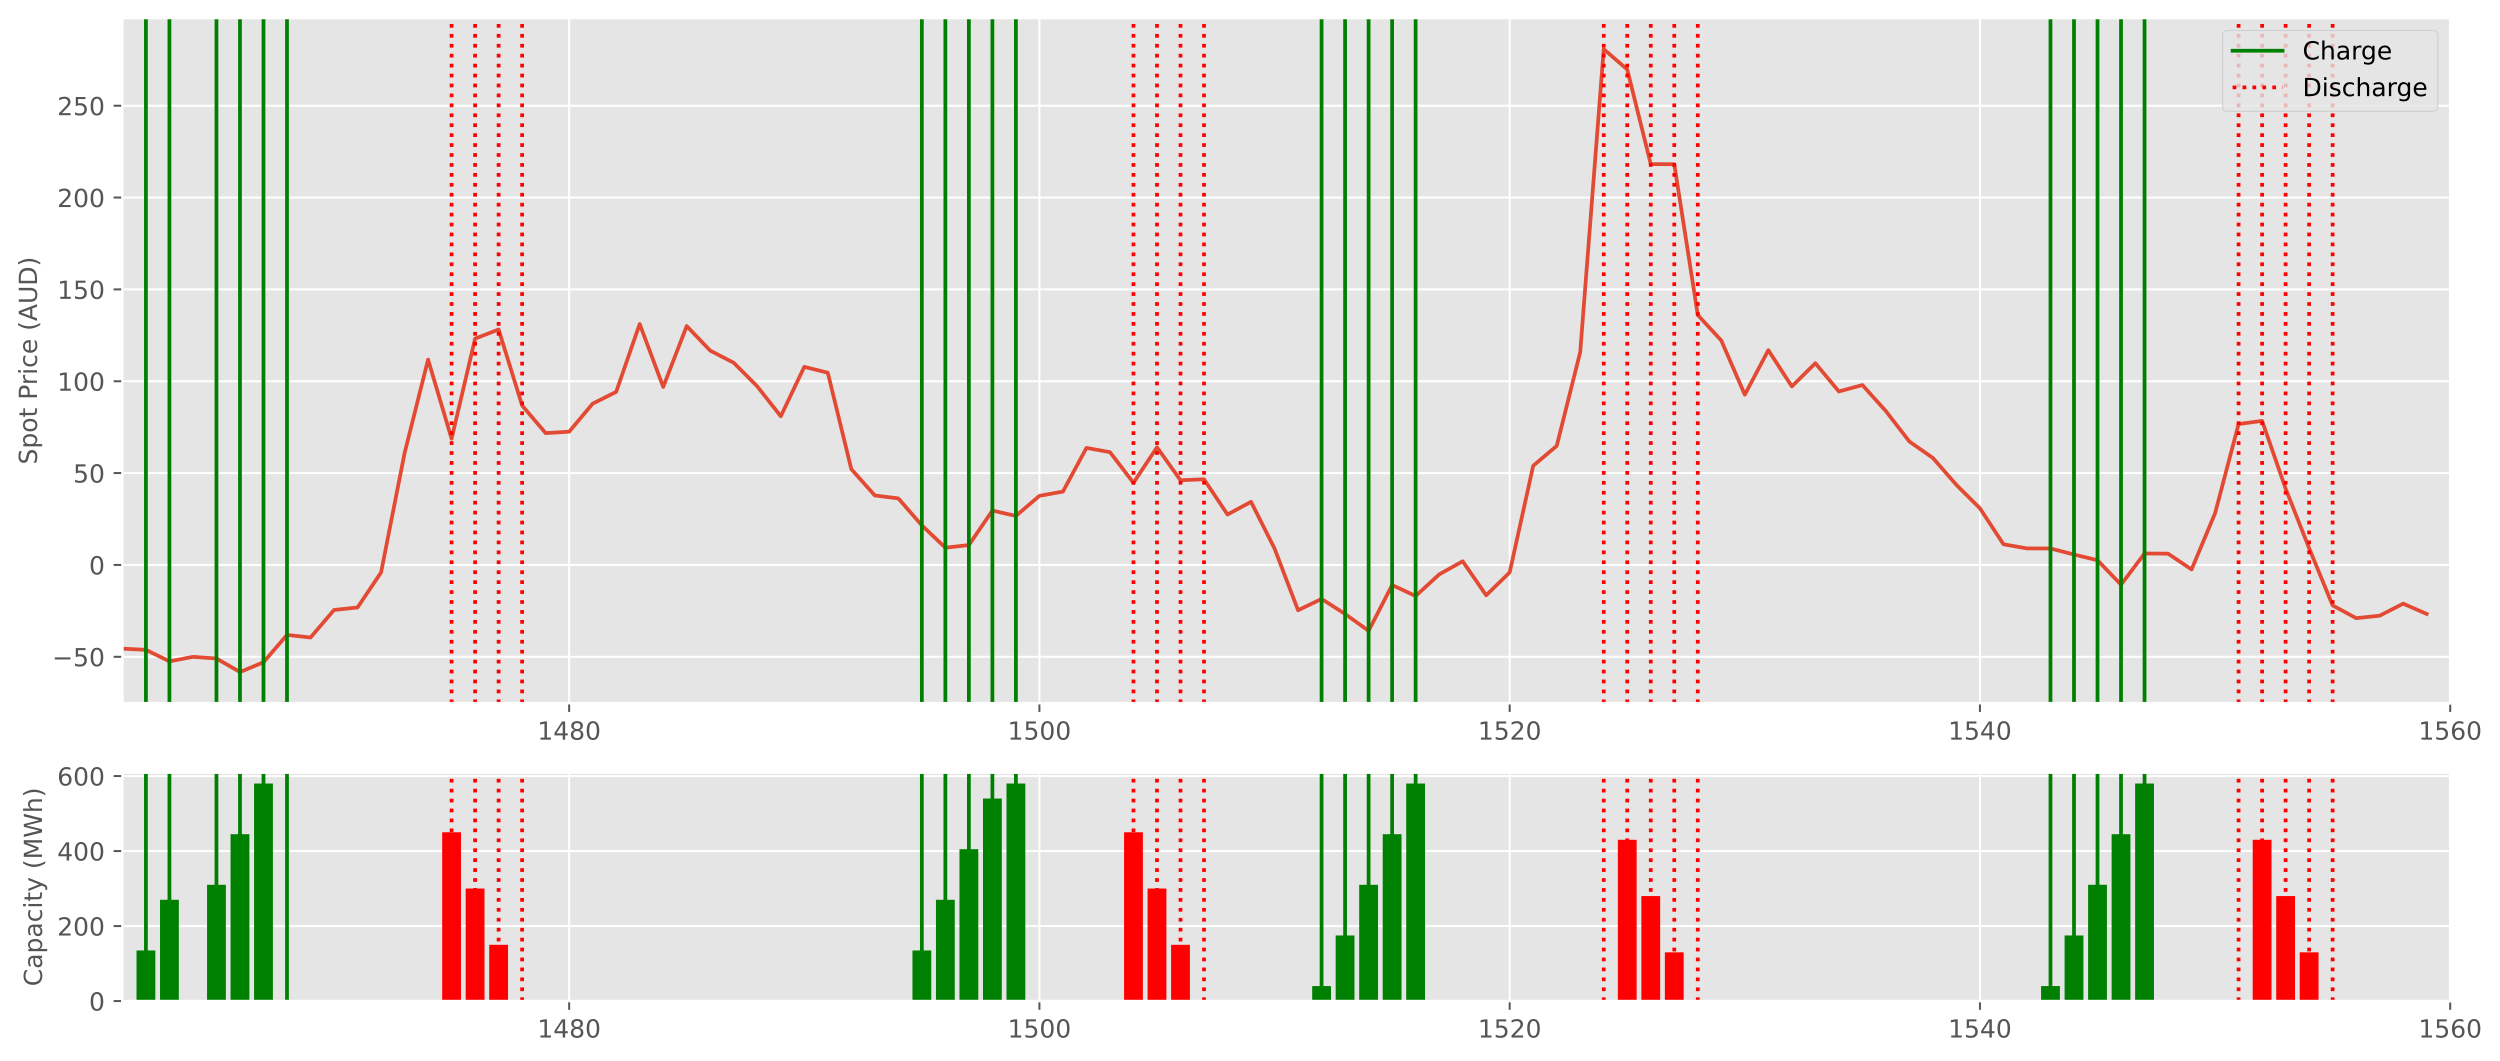 <?xml version="1.0" encoding="utf-8" standalone="no"?>
<!DOCTYPE svg PUBLIC "-//W3C//DTD SVG 1.1//EN"
  "http://www.w3.org/Graphics/SVG/1.1/DTD/svg11.dtd">
<!-- Created with matplotlib (https://matplotlib.org/) -->
<svg height="424.478pt" version="1.1" viewBox="0 0 1000.433 424.478" width="1000.433pt" xmlns="http://www.w3.org/2000/svg" xmlns:xlink="http://www.w3.org/1999/xlink">
 <defs>
  <style type="text/css">*{stroke-linecap:butt;stroke-linejoin:round;}</style>
 </defs>
 <g id="figure_1">
  <g id="patch_1">
   <path d="M -0 424.478 
L 1000.433 424.478 
L 1000.433 0 
L -0 0 
z
" style="fill:#ffffff;"/>
  </g>
  <g id="axes_1">
   <g id="patch_2">
    <path d="M 48.983 281.4 
L 980.508 281.4 
L 980.508 7.2 
L 48.983 7.2 
z
" style="fill:#e5e5e5;"/>
   </g>
   <g id="matplotlib.axis_1">
    <g id="xtick_1">
     <g id="line2d_1">
      <path clip-path="url(#p5138d73188)" d="M 227.76 281.4 
L 227.76 7.2 
" style="fill:none;stroke:#ffffff;stroke-linecap:square;stroke-width:0.8;"/>
     </g>
     <g id="line2d_2">
      <defs>
       <path d="M 0 0 
L 0 3.5 
" id="m15eb639398" style="stroke:#555555;stroke-width:0.8;"/>
      </defs>
      <g>
       <use style="fill:#555555;stroke:#555555;stroke-width:0.8;" x="227.76" xlink:href="#m15eb639398" y="281.4"/>
      </g>
     </g>
     <g id="text_1">
      <!-- 1480 -->
      <g style="fill:#555555;" transform="translate(215.035 295.998)scale(0.1 -0.1)">
       <defs>
        <path d="M 12.406 8.297 
L 28.516 8.297 
L 28.516 63.922 
L 10.984 60.406 
L 10.984 69.391 
L 28.422 72.906 
L 38.281 72.906 
L 38.281 8.297 
L 54.391 8.297 
L 54.391 0 
L 12.406 0 
z
" id="DejaVuSans-49"/>
        <path d="M 37.797 64.312 
L 12.891 25.391 
L 37.797 25.391 
z
M 35.203 72.906 
L 47.609 72.906 
L 47.609 25.391 
L 58.016 25.391 
L 58.016 17.188 
L 47.609 17.188 
L 47.609 0 
L 37.797 0 
L 37.797 17.188 
L 4.891 17.188 
L 4.891 26.703 
z
" id="DejaVuSans-52"/>
        <path d="M 31.781 34.625 
Q 24.75 34.625 20.719 30.859 
Q 16.703 27.094 16.703 20.516 
Q 16.703 13.922 20.719 10.156 
Q 24.75 6.391 31.781 6.391 
Q 38.812 6.391 42.859 10.172 
Q 46.922 13.969 46.922 20.516 
Q 46.922 27.094 42.891 30.859 
Q 38.875 34.625 31.781 34.625 
z
M 21.922 38.812 
Q 15.578 40.375 12.031 44.719 
Q 8.5 49.078 8.5 55.328 
Q 8.5 64.062 14.719 69.141 
Q 20.953 74.219 31.781 74.219 
Q 42.672 74.219 48.875 69.141 
Q 55.078 64.062 55.078 55.328 
Q 55.078 49.078 51.531 44.719 
Q 48 40.375 41.703 38.812 
Q 48.828 37.156 52.797 32.312 
Q 56.781 27.484 56.781 20.516 
Q 56.781 9.906 50.312 4.234 
Q 43.844 -1.422 31.781 -1.422 
Q 19.734 -1.422 13.25 4.234 
Q 6.781 9.906 6.781 20.516 
Q 6.781 27.484 10.781 32.312 
Q 14.797 37.156 21.922 38.812 
z
M 18.312 54.391 
Q 18.312 48.734 21.844 45.562 
Q 25.391 42.391 31.781 42.391 
Q 38.141 42.391 41.719 45.562 
Q 45.312 48.734 45.312 54.391 
Q 45.312 60.062 41.719 63.234 
Q 38.141 66.406 31.781 66.406 
Q 25.391 66.406 21.844 63.234 
Q 18.312 60.062 18.312 54.391 
z
" id="DejaVuSans-56"/>
        <path d="M 31.781 66.406 
Q 24.172 66.406 20.328 58.906 
Q 16.5 51.422 16.5 36.375 
Q 16.5 21.391 20.328 13.891 
Q 24.172 6.391 31.781 6.391 
Q 39.453 6.391 43.281 13.891 
Q 47.125 21.391 47.125 36.375 
Q 47.125 51.422 43.281 58.906 
Q 39.453 66.406 31.781 66.406 
z
M 31.781 74.219 
Q 44.047 74.219 50.516 64.516 
Q 56.984 54.828 56.984 36.375 
Q 56.984 17.969 50.516 8.266 
Q 44.047 -1.422 31.781 -1.422 
Q 19.531 -1.422 13.062 8.266 
Q 6.594 17.969 6.594 36.375 
Q 6.594 54.828 13.062 64.516 
Q 19.531 74.219 31.781 74.219 
z
" id="DejaVuSans-48"/>
       </defs>
       <use xlink:href="#DejaVuSans-49"/>
       <use x="63.623" xlink:href="#DejaVuSans-52"/>
       <use x="127.246" xlink:href="#DejaVuSans-56"/>
       <use x="190.869" xlink:href="#DejaVuSans-48"/>
      </g>
     </g>
    </g>
    <g id="xtick_2">
     <g id="line2d_3">
      <path clip-path="url(#p5138d73188)" d="M 415.947 281.4 
L 415.947 7.2 
" style="fill:none;stroke:#ffffff;stroke-linecap:square;stroke-width:0.8;"/>
     </g>
     <g id="line2d_4">
      <g>
       <use style="fill:#555555;stroke:#555555;stroke-width:0.8;" x="415.947" xlink:href="#m15eb639398" y="281.4"/>
      </g>
     </g>
     <g id="text_2">
      <!-- 1500 -->
      <g style="fill:#555555;" transform="translate(403.222 295.998)scale(0.1 -0.1)">
       <defs>
        <path d="M 10.797 72.906 
L 49.516 72.906 
L 49.516 64.594 
L 19.828 64.594 
L 19.828 46.734 
Q 21.969 47.469 24.109 47.828 
Q 26.266 48.188 28.422 48.188 
Q 40.625 48.188 47.75 41.5 
Q 54.891 34.812 54.891 23.391 
Q 54.891 11.625 47.562 5.094 
Q 40.234 -1.422 26.906 -1.422 
Q 22.312 -1.422 17.547 -0.641 
Q 12.797 0.141 7.719 1.703 
L 7.719 11.625 
Q 12.109 9.234 16.797 8.062 
Q 21.484 6.891 26.703 6.891 
Q 35.156 6.891 40.078 11.328 
Q 45.016 15.766 45.016 23.391 
Q 45.016 31 40.078 35.438 
Q 35.156 39.891 26.703 39.891 
Q 22.75 39.891 18.812 39.016 
Q 14.891 38.141 10.797 36.281 
z
" id="DejaVuSans-53"/>
       </defs>
       <use xlink:href="#DejaVuSans-49"/>
       <use x="63.623" xlink:href="#DejaVuSans-53"/>
       <use x="127.246" xlink:href="#DejaVuSans-48"/>
       <use x="190.869" xlink:href="#DejaVuSans-48"/>
      </g>
     </g>
    </g>
    <g id="xtick_3">
     <g id="line2d_5">
      <path clip-path="url(#p5138d73188)" d="M 604.134 281.4 
L 604.134 7.2 
" style="fill:none;stroke:#ffffff;stroke-linecap:square;stroke-width:0.8;"/>
     </g>
     <g id="line2d_6">
      <g>
       <use style="fill:#555555;stroke:#555555;stroke-width:0.8;" x="604.134" xlink:href="#m15eb639398" y="281.4"/>
      </g>
     </g>
     <g id="text_3">
      <!-- 1520 -->
      <g style="fill:#555555;" transform="translate(591.409 295.998)scale(0.1 -0.1)">
       <defs>
        <path d="M 19.188 8.297 
L 53.609 8.297 
L 53.609 0 
L 7.328 0 
L 7.328 8.297 
Q 12.938 14.109 22.625 23.891 
Q 32.328 33.688 34.812 36.531 
Q 39.547 41.844 41.422 45.531 
Q 43.312 49.219 43.312 52.781 
Q 43.312 58.594 39.234 62.25 
Q 35.156 65.922 28.609 65.922 
Q 23.969 65.922 18.812 64.312 
Q 13.672 62.703 7.812 59.422 
L 7.812 69.391 
Q 13.766 71.781 18.938 73 
Q 24.125 74.219 28.422 74.219 
Q 39.75 74.219 46.484 68.547 
Q 53.219 62.891 53.219 53.422 
Q 53.219 48.922 51.531 44.891 
Q 49.859 40.875 45.406 35.406 
Q 44.188 33.984 37.641 27.219 
Q 31.109 20.453 19.188 8.297 
z
" id="DejaVuSans-50"/>
       </defs>
       <use xlink:href="#DejaVuSans-49"/>
       <use x="63.623" xlink:href="#DejaVuSans-53"/>
       <use x="127.246" xlink:href="#DejaVuSans-50"/>
       <use x="190.869" xlink:href="#DejaVuSans-48"/>
      </g>
     </g>
    </g>
    <g id="xtick_4">
     <g id="line2d_7">
      <path clip-path="url(#p5138d73188)" d="M 792.321 281.4 
L 792.321 7.2 
" style="fill:none;stroke:#ffffff;stroke-linecap:square;stroke-width:0.8;"/>
     </g>
     <g id="line2d_8">
      <g>
       <use style="fill:#555555;stroke:#555555;stroke-width:0.8;" x="792.321" xlink:href="#m15eb639398" y="281.4"/>
      </g>
     </g>
     <g id="text_4">
      <!-- 1540 -->
      <g style="fill:#555555;" transform="translate(779.596 295.998)scale(0.1 -0.1)">
       <use xlink:href="#DejaVuSans-49"/>
       <use x="63.623" xlink:href="#DejaVuSans-53"/>
       <use x="127.246" xlink:href="#DejaVuSans-52"/>
       <use x="190.869" xlink:href="#DejaVuSans-48"/>
      </g>
     </g>
    </g>
    <g id="xtick_5">
     <g id="line2d_9">
      <path clip-path="url(#p5138d73188)" d="M 980.508 281.4 
L 980.508 7.2 
" style="fill:none;stroke:#ffffff;stroke-linecap:square;stroke-width:0.8;"/>
     </g>
     <g id="line2d_10">
      <g>
       <use style="fill:#555555;stroke:#555555;stroke-width:0.8;" x="980.508" xlink:href="#m15eb639398" y="281.4"/>
      </g>
     </g>
     <g id="text_5">
      <!-- 1560 -->
      <g style="fill:#555555;" transform="translate(967.783 295.998)scale(0.1 -0.1)">
       <defs>
        <path d="M 33.016 40.375 
Q 26.375 40.375 22.484 35.828 
Q 18.609 31.297 18.609 23.391 
Q 18.609 15.531 22.484 10.953 
Q 26.375 6.391 33.016 6.391 
Q 39.656 6.391 43.531 10.953 
Q 47.406 15.531 47.406 23.391 
Q 47.406 31.297 43.531 35.828 
Q 39.656 40.375 33.016 40.375 
z
M 52.594 71.297 
L 52.594 62.312 
Q 48.875 64.062 45.094 64.984 
Q 41.312 65.922 37.594 65.922 
Q 27.828 65.922 22.672 59.328 
Q 17.531 52.734 16.797 39.406 
Q 19.672 43.656 24.016 45.922 
Q 28.375 48.188 33.594 48.188 
Q 44.578 48.188 50.953 41.516 
Q 57.328 34.859 57.328 23.391 
Q 57.328 12.156 50.688 5.359 
Q 44.047 -1.422 33.016 -1.422 
Q 20.359 -1.422 13.672 8.266 
Q 6.984 17.969 6.984 36.375 
Q 6.984 53.656 15.188 63.938 
Q 23.391 74.219 37.203 74.219 
Q 40.922 74.219 44.703 73.484 
Q 48.484 72.75 52.594 71.297 
z
" id="DejaVuSans-54"/>
       </defs>
       <use xlink:href="#DejaVuSans-49"/>
       <use x="63.623" xlink:href="#DejaVuSans-53"/>
       <use x="127.246" xlink:href="#DejaVuSans-54"/>
       <use x="190.869" xlink:href="#DejaVuSans-48"/>
      </g>
     </g>
    </g>
   </g>
   <g id="matplotlib.axis_2">
    <g id="ytick_1">
     <g id="line2d_11">
      <path clip-path="url(#p5138d73188)" d="M 48.983 262.821 
L 980.508 262.821 
" style="fill:none;stroke:#ffffff;stroke-linecap:square;stroke-width:0.8;"/>
     </g>
     <g id="line2d_12">
      <defs>
       <path d="M 0 0 
L -3.5 0 
" id="m73e21133bd" style="stroke:#555555;stroke-width:0.8;"/>
      </defs>
      <g>
       <use style="fill:#555555;stroke:#555555;stroke-width:0.8;" x="48.983" xlink:href="#m73e21133bd" y="262.821"/>
      </g>
     </g>
     <g id="text_6">
      <!-- −50 -->
      <g style="fill:#555555;" transform="translate(20.878 266.62)scale(0.1 -0.1)">
       <defs>
        <path d="M 10.594 35.5 
L 73.188 35.5 
L 73.188 27.203 
L 10.594 27.203 
z
" id="DejaVuSans-8722"/>
       </defs>
       <use xlink:href="#DejaVuSans-8722"/>
       <use x="83.789" xlink:href="#DejaVuSans-53"/>
       <use x="147.412" xlink:href="#DejaVuSans-48"/>
      </g>
     </g>
    </g>
    <g id="ytick_2">
     <g id="line2d_13">
      <path clip-path="url(#p5138d73188)" d="M 48.983 226.068 
L 980.508 226.068 
" style="fill:none;stroke:#ffffff;stroke-linecap:square;stroke-width:0.8;"/>
     </g>
     <g id="line2d_14">
      <g>
       <use style="fill:#555555;stroke:#555555;stroke-width:0.8;" x="48.983" xlink:href="#m73e21133bd" y="226.068"/>
      </g>
     </g>
     <g id="text_7">
      <!-- 0 -->
      <g style="fill:#555555;" transform="translate(35.62 229.867)scale(0.1 -0.1)">
       <use xlink:href="#DejaVuSans-48"/>
      </g>
     </g>
    </g>
    <g id="ytick_3">
     <g id="line2d_15">
      <path clip-path="url(#p5138d73188)" d="M 48.983 189.315 
L 980.508 189.315 
" style="fill:none;stroke:#ffffff;stroke-linecap:square;stroke-width:0.8;"/>
     </g>
     <g id="line2d_16">
      <g>
       <use style="fill:#555555;stroke:#555555;stroke-width:0.8;" x="48.983" xlink:href="#m73e21133bd" y="189.315"/>
      </g>
     </g>
     <g id="text_8">
      <!-- 50 -->
      <g style="fill:#555555;" transform="translate(29.258 193.114)scale(0.1 -0.1)">
       <use xlink:href="#DejaVuSans-53"/>
       <use x="63.623" xlink:href="#DejaVuSans-48"/>
      </g>
     </g>
    </g>
    <g id="ytick_4">
     <g id="line2d_17">
      <path clip-path="url(#p5138d73188)" d="M 48.983 152.562 
L 980.508 152.562 
" style="fill:none;stroke:#ffffff;stroke-linecap:square;stroke-width:0.8;"/>
     </g>
     <g id="line2d_18">
      <g>
       <use style="fill:#555555;stroke:#555555;stroke-width:0.8;" x="48.983" xlink:href="#m73e21133bd" y="152.562"/>
      </g>
     </g>
     <g id="text_9">
      <!-- 100 -->
      <g style="fill:#555555;" transform="translate(22.895 156.361)scale(0.1 -0.1)">
       <use xlink:href="#DejaVuSans-49"/>
       <use x="63.623" xlink:href="#DejaVuSans-48"/>
       <use x="127.246" xlink:href="#DejaVuSans-48"/>
      </g>
     </g>
    </g>
    <g id="ytick_5">
     <g id="line2d_19">
      <path clip-path="url(#p5138d73188)" d="M 48.983 115.809 
L 980.508 115.809 
" style="fill:none;stroke:#ffffff;stroke-linecap:square;stroke-width:0.8;"/>
     </g>
     <g id="line2d_20">
      <g>
       <use style="fill:#555555;stroke:#555555;stroke-width:0.8;" x="48.983" xlink:href="#m73e21133bd" y="115.809"/>
      </g>
     </g>
     <g id="text_10">
      <!-- 150 -->
      <g style="fill:#555555;" transform="translate(22.895 119.608)scale(0.1 -0.1)">
       <use xlink:href="#DejaVuSans-49"/>
       <use x="63.623" xlink:href="#DejaVuSans-53"/>
       <use x="127.246" xlink:href="#DejaVuSans-48"/>
      </g>
     </g>
    </g>
    <g id="ytick_6">
     <g id="line2d_21">
      <path clip-path="url(#p5138d73188)" d="M 48.983 79.056 
L 980.508 79.056 
" style="fill:none;stroke:#ffffff;stroke-linecap:square;stroke-width:0.8;"/>
     </g>
     <g id="line2d_22">
      <g>
       <use style="fill:#555555;stroke:#555555;stroke-width:0.8;" x="48.983" xlink:href="#m73e21133bd" y="79.056"/>
      </g>
     </g>
     <g id="text_11">
      <!-- 200 -->
      <g style="fill:#555555;" transform="translate(22.895 82.856)scale(0.1 -0.1)">
       <use xlink:href="#DejaVuSans-50"/>
       <use x="63.623" xlink:href="#DejaVuSans-48"/>
       <use x="127.246" xlink:href="#DejaVuSans-48"/>
      </g>
     </g>
    </g>
    <g id="ytick_7">
     <g id="line2d_23">
      <path clip-path="url(#p5138d73188)" d="M 48.983 42.303 
L 980.508 42.303 
" style="fill:none;stroke:#ffffff;stroke-linecap:square;stroke-width:0.8;"/>
     </g>
     <g id="line2d_24">
      <g>
       <use style="fill:#555555;stroke:#555555;stroke-width:0.8;" x="48.983" xlink:href="#m73e21133bd" y="42.303"/>
      </g>
     </g>
     <g id="text_12">
      <!-- 250 -->
      <g style="fill:#555555;" transform="translate(22.895 46.103)scale(0.1 -0.1)">
       <use xlink:href="#DejaVuSans-50"/>
       <use x="63.623" xlink:href="#DejaVuSans-53"/>
       <use x="127.246" xlink:href="#DejaVuSans-48"/>
      </g>
     </g>
    </g>
    <g id="text_13">
     <!-- Spot Price (AUD) -->
     <g style="fill:#555555;" transform="translate(14.798 185.875)rotate(-90)scale(0.1 -0.1)">
      <defs>
       <path d="M 53.516 70.516 
L 53.516 60.891 
Q 47.906 63.578 42.922 64.891 
Q 37.938 66.219 33.297 66.219 
Q 25.25 66.219 20.875 63.094 
Q 16.5 59.969 16.5 54.203 
Q 16.5 49.359 19.406 46.891 
Q 22.312 44.438 30.422 42.922 
L 36.375 41.703 
Q 47.406 39.594 52.656 34.297 
Q 57.906 29 57.906 20.125 
Q 57.906 9.516 50.797 4.047 
Q 43.703 -1.422 29.984 -1.422 
Q 24.812 -1.422 18.969 -0.25 
Q 13.141 0.922 6.891 3.219 
L 6.891 13.375 
Q 12.891 10.016 18.656 8.297 
Q 24.422 6.594 29.984 6.594 
Q 38.422 6.594 43.016 9.906 
Q 47.609 13.234 47.609 19.391 
Q 47.609 24.75 44.312 27.781 
Q 41.016 30.812 33.5 32.328 
L 27.484 33.5 
Q 16.453 35.688 11.516 40.375 
Q 6.594 45.062 6.594 53.422 
Q 6.594 63.094 13.406 68.656 
Q 20.219 74.219 32.172 74.219 
Q 37.312 74.219 42.625 73.281 
Q 47.953 72.359 53.516 70.516 
z
" id="DejaVuSans-83"/>
       <path d="M 18.109 8.203 
L 18.109 -20.797 
L 9.078 -20.797 
L 9.078 54.688 
L 18.109 54.688 
L 18.109 46.391 
Q 20.953 51.266 25.266 53.625 
Q 29.594 56 35.594 56 
Q 45.562 56 51.781 48.094 
Q 58.016 40.188 58.016 27.297 
Q 58.016 14.406 51.781 6.484 
Q 45.562 -1.422 35.594 -1.422 
Q 29.594 -1.422 25.266 0.953 
Q 20.953 3.328 18.109 8.203 
z
M 48.688 27.297 
Q 48.688 37.203 44.609 42.844 
Q 40.531 48.484 33.406 48.484 
Q 26.266 48.484 22.188 42.844 
Q 18.109 37.203 18.109 27.297 
Q 18.109 17.391 22.188 11.75 
Q 26.266 6.109 33.406 6.109 
Q 40.531 6.109 44.609 11.75 
Q 48.688 17.391 48.688 27.297 
z
" id="DejaVuSans-112"/>
       <path d="M 30.609 48.391 
Q 23.391 48.391 19.188 42.75 
Q 14.984 37.109 14.984 27.297 
Q 14.984 17.484 19.156 11.844 
Q 23.344 6.203 30.609 6.203 
Q 37.797 6.203 41.984 11.859 
Q 46.188 17.531 46.188 27.297 
Q 46.188 37.016 41.984 42.703 
Q 37.797 48.391 30.609 48.391 
z
M 30.609 56 
Q 42.328 56 49.016 48.375 
Q 55.719 40.766 55.719 27.297 
Q 55.719 13.875 49.016 6.219 
Q 42.328 -1.422 30.609 -1.422 
Q 18.844 -1.422 12.172 6.219 
Q 5.516 13.875 5.516 27.297 
Q 5.516 40.766 12.172 48.375 
Q 18.844 56 30.609 56 
z
" id="DejaVuSans-111"/>
       <path d="M 18.312 70.219 
L 18.312 54.688 
L 36.812 54.688 
L 36.812 47.703 
L 18.312 47.703 
L 18.312 18.016 
Q 18.312 11.328 20.141 9.422 
Q 21.969 7.516 27.594 7.516 
L 36.812 7.516 
L 36.812 0 
L 27.594 0 
Q 17.188 0 13.234 3.875 
Q 9.281 7.766 9.281 18.016 
L 9.281 47.703 
L 2.688 47.703 
L 2.688 54.688 
L 9.281 54.688 
L 9.281 70.219 
z
" id="DejaVuSans-116"/>
       <path id="DejaVuSans-32"/>
       <path d="M 19.672 64.797 
L 19.672 37.406 
L 32.078 37.406 
Q 38.969 37.406 42.719 40.969 
Q 46.484 44.531 46.484 51.125 
Q 46.484 57.672 42.719 61.234 
Q 38.969 64.797 32.078 64.797 
z
M 9.812 72.906 
L 32.078 72.906 
Q 44.344 72.906 50.609 67.359 
Q 56.891 61.812 56.891 51.125 
Q 56.891 40.328 50.609 34.812 
Q 44.344 29.297 32.078 29.297 
L 19.672 29.297 
L 19.672 0 
L 9.812 0 
z
" id="DejaVuSans-80"/>
       <path d="M 41.109 46.297 
Q 39.594 47.172 37.812 47.578 
Q 36.031 48 33.891 48 
Q 26.266 48 22.188 43.047 
Q 18.109 38.094 18.109 28.812 
L 18.109 0 
L 9.078 0 
L 9.078 54.688 
L 18.109 54.688 
L 18.109 46.188 
Q 20.953 51.172 25.484 53.578 
Q 30.031 56 36.531 56 
Q 37.453 56 38.578 55.875 
Q 39.703 55.766 41.062 55.516 
z
" id="DejaVuSans-114"/>
       <path d="M 9.422 54.688 
L 18.406 54.688 
L 18.406 0 
L 9.422 0 
z
M 9.422 75.984 
L 18.406 75.984 
L 18.406 64.594 
L 9.422 64.594 
z
" id="DejaVuSans-105"/>
       <path d="M 48.781 52.594 
L 48.781 44.188 
Q 44.969 46.297 41.141 47.344 
Q 37.312 48.391 33.406 48.391 
Q 24.656 48.391 19.812 42.844 
Q 14.984 37.312 14.984 27.297 
Q 14.984 17.281 19.812 11.734 
Q 24.656 6.203 33.406 6.203 
Q 37.312 6.203 41.141 7.25 
Q 44.969 8.297 48.781 10.406 
L 48.781 2.094 
Q 45.016 0.344 40.984 -0.531 
Q 36.969 -1.422 32.422 -1.422 
Q 20.062 -1.422 12.781 6.344 
Q 5.516 14.109 5.516 27.297 
Q 5.516 40.672 12.859 48.328 
Q 20.219 56 33.016 56 
Q 37.156 56 41.109 55.141 
Q 45.062 54.297 48.781 52.594 
z
" id="DejaVuSans-99"/>
       <path d="M 56.203 29.594 
L 56.203 25.203 
L 14.891 25.203 
Q 15.484 15.922 20.484 11.062 
Q 25.484 6.203 34.422 6.203 
Q 39.594 6.203 44.453 7.469 
Q 49.312 8.734 54.109 11.281 
L 54.109 2.781 
Q 49.266 0.734 44.188 -0.344 
Q 39.109 -1.422 33.891 -1.422 
Q 20.797 -1.422 13.156 6.188 
Q 5.516 13.812 5.516 26.812 
Q 5.516 40.234 12.766 48.109 
Q 20.016 56 32.328 56 
Q 43.359 56 49.781 48.891 
Q 56.203 41.797 56.203 29.594 
z
M 47.219 32.234 
Q 47.125 39.594 43.094 43.984 
Q 39.062 48.391 32.422 48.391 
Q 24.906 48.391 20.391 44.141 
Q 15.875 39.891 15.188 32.172 
z
" id="DejaVuSans-101"/>
       <path d="M 31 75.875 
Q 24.469 64.656 21.281 53.656 
Q 18.109 42.672 18.109 31.391 
Q 18.109 20.125 21.312 9.062 
Q 24.516 -2 31 -13.188 
L 23.188 -13.188 
Q 15.875 -1.703 12.234 9.375 
Q 8.594 20.453 8.594 31.391 
Q 8.594 42.281 12.203 53.312 
Q 15.828 64.359 23.188 75.875 
z
" id="DejaVuSans-40"/>
       <path d="M 34.188 63.188 
L 20.797 26.906 
L 47.609 26.906 
z
M 28.609 72.906 
L 39.797 72.906 
L 67.578 0 
L 57.328 0 
L 50.688 18.703 
L 17.828 18.703 
L 11.188 0 
L 0.781 0 
z
" id="DejaVuSans-65"/>
       <path d="M 8.688 72.906 
L 18.609 72.906 
L 18.609 28.609 
Q 18.609 16.891 22.844 11.734 
Q 27.094 6.594 36.625 6.594 
Q 46.094 6.594 50.344 11.734 
Q 54.594 16.891 54.594 28.609 
L 54.594 72.906 
L 64.5 72.906 
L 64.5 27.391 
Q 64.5 13.141 57.438 5.859 
Q 50.391 -1.422 36.625 -1.422 
Q 22.797 -1.422 15.734 5.859 
Q 8.688 13.141 8.688 27.391 
z
" id="DejaVuSans-85"/>
       <path d="M 19.672 64.797 
L 19.672 8.109 
L 31.594 8.109 
Q 46.688 8.109 53.688 14.938 
Q 60.688 21.781 60.688 36.531 
Q 60.688 51.172 53.688 57.984 
Q 46.688 64.797 31.594 64.797 
z
M 9.812 72.906 
L 30.078 72.906 
Q 51.266 72.906 61.172 64.094 
Q 71.094 55.281 71.094 36.531 
Q 71.094 17.672 61.125 8.828 
Q 51.172 0 30.078 0 
L 9.812 0 
z
" id="DejaVuSans-68"/>
       <path d="M 8.016 75.875 
L 15.828 75.875 
Q 23.141 64.359 26.781 53.312 
Q 30.422 42.281 30.422 31.391 
Q 30.422 20.453 26.781 9.375 
Q 23.141 -1.703 15.828 -13.188 
L 8.016 -13.188 
Q 14.5 -2 17.703 9.062 
Q 20.906 20.125 20.906 31.391 
Q 20.906 42.672 17.703 53.656 
Q 14.5 64.656 8.016 75.875 
z
" id="DejaVuSans-41"/>
      </defs>
      <use xlink:href="#DejaVuSans-83"/>
      <use x="63.477" xlink:href="#DejaVuSans-112"/>
      <use x="126.953" xlink:href="#DejaVuSans-111"/>
      <use x="188.135" xlink:href="#DejaVuSans-116"/>
      <use x="227.344" xlink:href="#DejaVuSans-32"/>
      <use x="259.131" xlink:href="#DejaVuSans-80"/>
      <use x="317.684" xlink:href="#DejaVuSans-114"/>
      <use x="358.797" xlink:href="#DejaVuSans-105"/>
      <use x="386.58" xlink:href="#DejaVuSans-99"/>
      <use x="441.561" xlink:href="#DejaVuSans-101"/>
      <use x="503.084" xlink:href="#DejaVuSans-32"/>
      <use x="534.871" xlink:href="#DejaVuSans-40"/>
      <use x="573.885" xlink:href="#DejaVuSans-65"/>
      <use x="642.293" xlink:href="#DejaVuSans-85"/>
      <use x="715.486" xlink:href="#DejaVuSans-68"/>
      <use x="792.488" xlink:href="#DejaVuSans-41"/>
     </g>
    </g>
   </g>
   <g id="line2d_25">
    <path clip-path="url(#p5138d73188)" d="M 48.983 259.579 
L 58.392 260.057 
L 67.801 264.651 
L 77.211 262.857 
L 86.62 263.512 
L 96.03 268.936 
L 105.439 265.011 
L 114.848 254.066 
L 124.258 255.117 
L 133.667 244.091 
L 143.076 243.092 
L 152.486 229.082 
L 161.895 181.347 
L 171.304 143.896 
L 180.714 175.562 
L 190.123 135.501 
L 199.532 131.848 
L 208.942 162.272 
L 218.351 173.32 
L 227.76 172.754 
L 237.17 161.53 
L 246.579 156.803 
L 255.988 129.658 
L 265.398 154.841 
L 274.807 130.481 
L 284.216 140.316 
L 293.626 145.175 
L 303.035 154.62 
L 312.444 166.587 
L 321.854 146.807 
L 331.263 149.151 
L 340.672 187.742 
L 350.082 198.275 
L 359.491 199.444 
L 368.9 210.264 
L 378.31 219.166 
L 387.719 218.129 
L 397.129 204.317 
L 406.538 206.456 
L 415.947 198.422 
L 425.357 196.717 
L 434.766 179.245 
L 444.175 180.935 
L 453.585 193.218 
L 462.994 178.98 
L 472.403 192.189 
L 481.813 191.792 
L 491.222 205.898 
L 500.631 200.811 
L 510.041 219.518 
L 519.45 244.209 
L 528.859 239.674 
L 538.269 245.686 
L 547.678 252.456 
L 557.087 234.117 
L 566.497 238.512 
L 575.906 229.875 
L 585.315 224.612 
L 594.725 238.218 
L 604.134 229.052 
L 613.543 186.382 
L 622.953 178.443 
L 632.362 140.889 
L 641.771 19.664 
L 651.181 27.815 
L 660.59 65.678 
L 669.999 65.715 
L 679.409 126.071 
L 688.818 136.266 
L 698.228 157.95 
L 707.637 140.125 
L 717.046 154.635 
L 726.456 145.351 
L 735.865 156.656 
L 745.274 154.084 
L 754.684 164.529 
L 764.093 176.694 
L 773.502 183.28 
L 782.912 194.063 
L 792.321 203.421 
L 801.73 217.806 
L 811.14 219.46 
L 820.549 219.489 
L 829.958 221.9 
L 839.368 224.201 
L 848.777 233.977 
L 858.186 221.488 
L 867.596 221.562 
L 877.005 227.876 
L 886.414 205.398 
L 895.824 169.689 
L 905.233 168.425 
L 914.642 195.526 
L 924.052 219.379 
L 933.461 242.268 
L 942.87 247.37 
L 952.28 246.392 
L 961.689 241.563 
L 971.098 245.686 
" style="fill:none;stroke:#e24a33;stroke-linecap:square;stroke-width:1.5;"/>
   </g>
   <g id="line2d_26">
    <path clip-path="url(#p5138d73188)" d="M 58.392 281.4 
L 58.392 7.2 
" style="fill:none;stroke:#008000;stroke-linecap:square;stroke-width:1.5;"/>
   </g>
   <g id="line2d_27">
    <path clip-path="url(#p5138d73188)" d="M 67.801 281.4 
L 67.801 7.2 
" style="fill:none;stroke:#008000;stroke-linecap:square;stroke-width:1.5;"/>
   </g>
   <g id="line2d_28">
    <path clip-path="url(#p5138d73188)" d="M 86.62 281.4 
L 86.62 7.2 
" style="fill:none;stroke:#008000;stroke-linecap:square;stroke-width:1.5;"/>
   </g>
   <g id="line2d_29">
    <path clip-path="url(#p5138d73188)" d="M 96.03 281.4 
L 96.03 7.2 
" style="fill:none;stroke:#008000;stroke-linecap:square;stroke-width:1.5;"/>
   </g>
   <g id="line2d_30">
    <path clip-path="url(#p5138d73188)" d="M 105.439 281.4 
L 105.439 7.2 
" style="fill:none;stroke:#008000;stroke-linecap:square;stroke-width:1.5;"/>
   </g>
   <g id="line2d_31">
    <path clip-path="url(#p5138d73188)" d="M 114.848 281.4 
L 114.848 7.2 
" style="fill:none;stroke:#008000;stroke-linecap:square;stroke-width:1.5;"/>
   </g>
   <g id="line2d_32">
    <path clip-path="url(#p5138d73188)" d="M 180.714 281.4 
L 180.714 7.2 
" style="fill:none;stroke:#ff0000;stroke-dasharray:1.5,2.475;stroke-dashoffset:0;stroke-width:1.5;"/>
   </g>
   <g id="line2d_33">
    <path clip-path="url(#p5138d73188)" d="M 190.123 281.4 
L 190.123 7.2 
" style="fill:none;stroke:#ff0000;stroke-dasharray:1.5,2.475;stroke-dashoffset:0;stroke-width:1.5;"/>
   </g>
   <g id="line2d_34">
    <path clip-path="url(#p5138d73188)" d="M 199.532 281.4 
L 199.532 7.2 
" style="fill:none;stroke:#ff0000;stroke-dasharray:1.5,2.475;stroke-dashoffset:0;stroke-width:1.5;"/>
   </g>
   <g id="line2d_35">
    <path clip-path="url(#p5138d73188)" d="M 208.942 281.4 
L 208.942 7.2 
" style="fill:none;stroke:#ff0000;stroke-dasharray:1.5,2.475;stroke-dashoffset:0;stroke-width:1.5;"/>
   </g>
   <g id="line2d_36">
    <path clip-path="url(#p5138d73188)" d="M 368.9 281.4 
L 368.9 7.2 
" style="fill:none;stroke:#008000;stroke-linecap:square;stroke-width:1.5;"/>
   </g>
   <g id="line2d_37">
    <path clip-path="url(#p5138d73188)" d="M 378.31 281.4 
L 378.31 7.2 
" style="fill:none;stroke:#008000;stroke-linecap:square;stroke-width:1.5;"/>
   </g>
   <g id="line2d_38">
    <path clip-path="url(#p5138d73188)" d="M 387.719 281.4 
L 387.719 7.2 
" style="fill:none;stroke:#008000;stroke-linecap:square;stroke-width:1.5;"/>
   </g>
   <g id="line2d_39">
    <path clip-path="url(#p5138d73188)" d="M 397.129 281.4 
L 397.129 7.2 
" style="fill:none;stroke:#008000;stroke-linecap:square;stroke-width:1.5;"/>
   </g>
   <g id="line2d_40">
    <path clip-path="url(#p5138d73188)" d="M 406.538 281.4 
L 406.538 7.2 
" style="fill:none;stroke:#008000;stroke-linecap:square;stroke-width:1.5;"/>
   </g>
   <g id="line2d_41">
    <path clip-path="url(#p5138d73188)" d="M 453.585 281.4 
L 453.585 7.2 
" style="fill:none;stroke:#ff0000;stroke-dasharray:1.5,2.475;stroke-dashoffset:0;stroke-width:1.5;"/>
   </g>
   <g id="line2d_42">
    <path clip-path="url(#p5138d73188)" d="M 462.994 281.4 
L 462.994 7.2 
" style="fill:none;stroke:#ff0000;stroke-dasharray:1.5,2.475;stroke-dashoffset:0;stroke-width:1.5;"/>
   </g>
   <g id="line2d_43">
    <path clip-path="url(#p5138d73188)" d="M 472.403 281.4 
L 472.403 7.2 
" style="fill:none;stroke:#ff0000;stroke-dasharray:1.5,2.475;stroke-dashoffset:0;stroke-width:1.5;"/>
   </g>
   <g id="line2d_44">
    <path clip-path="url(#p5138d73188)" d="M 481.813 281.4 
L 481.813 7.2 
" style="fill:none;stroke:#ff0000;stroke-dasharray:1.5,2.475;stroke-dashoffset:0;stroke-width:1.5;"/>
   </g>
   <g id="line2d_45">
    <path clip-path="url(#p5138d73188)" d="M 528.859 281.4 
L 528.859 7.2 
" style="fill:none;stroke:#008000;stroke-linecap:square;stroke-width:1.5;"/>
   </g>
   <g id="line2d_46">
    <path clip-path="url(#p5138d73188)" d="M 538.269 281.4 
L 538.269 7.2 
" style="fill:none;stroke:#008000;stroke-linecap:square;stroke-width:1.5;"/>
   </g>
   <g id="line2d_47">
    <path clip-path="url(#p5138d73188)" d="M 547.678 281.4 
L 547.678 7.2 
" style="fill:none;stroke:#008000;stroke-linecap:square;stroke-width:1.5;"/>
   </g>
   <g id="line2d_48">
    <path clip-path="url(#p5138d73188)" d="M 557.087 281.4 
L 557.087 7.2 
" style="fill:none;stroke:#008000;stroke-linecap:square;stroke-width:1.5;"/>
   </g>
   <g id="line2d_49">
    <path clip-path="url(#p5138d73188)" d="M 566.497 281.4 
L 566.497 7.2 
" style="fill:none;stroke:#008000;stroke-linecap:square;stroke-width:1.5;"/>
   </g>
   <g id="line2d_50">
    <path clip-path="url(#p5138d73188)" d="M 641.771 281.4 
L 641.771 7.2 
" style="fill:none;stroke:#ff0000;stroke-dasharray:1.5,2.475;stroke-dashoffset:0;stroke-width:1.5;"/>
   </g>
   <g id="line2d_51">
    <path clip-path="url(#p5138d73188)" d="M 651.181 281.4 
L 651.181 7.2 
" style="fill:none;stroke:#ff0000;stroke-dasharray:1.5,2.475;stroke-dashoffset:0;stroke-width:1.5;"/>
   </g>
   <g id="line2d_52">
    <path clip-path="url(#p5138d73188)" d="M 660.59 281.4 
L 660.59 7.2 
" style="fill:none;stroke:#ff0000;stroke-dasharray:1.5,2.475;stroke-dashoffset:0;stroke-width:1.5;"/>
   </g>
   <g id="line2d_53">
    <path clip-path="url(#p5138d73188)" d="M 669.999 281.4 
L 669.999 7.2 
" style="fill:none;stroke:#ff0000;stroke-dasharray:1.5,2.475;stroke-dashoffset:0;stroke-width:1.5;"/>
   </g>
   <g id="line2d_54">
    <path clip-path="url(#p5138d73188)" d="M 679.409 281.4 
L 679.409 7.2 
" style="fill:none;stroke:#ff0000;stroke-dasharray:1.5,2.475;stroke-dashoffset:0;stroke-width:1.5;"/>
   </g>
   <g id="line2d_55">
    <path clip-path="url(#p5138d73188)" d="M 820.549 281.4 
L 820.549 7.2 
" style="fill:none;stroke:#008000;stroke-linecap:square;stroke-width:1.5;"/>
   </g>
   <g id="line2d_56">
    <path clip-path="url(#p5138d73188)" d="M 829.958 281.4 
L 829.958 7.2 
" style="fill:none;stroke:#008000;stroke-linecap:square;stroke-width:1.5;"/>
   </g>
   <g id="line2d_57">
    <path clip-path="url(#p5138d73188)" d="M 839.368 281.4 
L 839.368 7.2 
" style="fill:none;stroke:#008000;stroke-linecap:square;stroke-width:1.5;"/>
   </g>
   <g id="line2d_58">
    <path clip-path="url(#p5138d73188)" d="M 848.777 281.4 
L 848.777 7.2 
" style="fill:none;stroke:#008000;stroke-linecap:square;stroke-width:1.5;"/>
   </g>
   <g id="line2d_59">
    <path clip-path="url(#p5138d73188)" d="M 858.186 281.4 
L 858.186 7.2 
" style="fill:none;stroke:#008000;stroke-linecap:square;stroke-width:1.5;"/>
   </g>
   <g id="line2d_60">
    <path clip-path="url(#p5138d73188)" d="M 895.824 281.4 
L 895.824 7.2 
" style="fill:none;stroke:#ff0000;stroke-dasharray:1.5,2.475;stroke-dashoffset:0;stroke-width:1.5;"/>
   </g>
   <g id="line2d_61">
    <path clip-path="url(#p5138d73188)" d="M 905.233 281.4 
L 905.233 7.2 
" style="fill:none;stroke:#ff0000;stroke-dasharray:1.5,2.475;stroke-dashoffset:0;stroke-width:1.5;"/>
   </g>
   <g id="line2d_62">
    <path clip-path="url(#p5138d73188)" d="M 914.642 281.4 
L 914.642 7.2 
" style="fill:none;stroke:#ff0000;stroke-dasharray:1.5,2.475;stroke-dashoffset:0;stroke-width:1.5;"/>
   </g>
   <g id="line2d_63">
    <path clip-path="url(#p5138d73188)" d="M 924.052 281.4 
L 924.052 7.2 
" style="fill:none;stroke:#ff0000;stroke-dasharray:1.5,2.475;stroke-dashoffset:0;stroke-width:1.5;"/>
   </g>
   <g id="line2d_64">
    <path clip-path="url(#p5138d73188)" d="M 933.461 281.4 
L 933.461 7.2 
" style="fill:none;stroke:#ff0000;stroke-dasharray:1.5,2.475;stroke-dashoffset:0;stroke-width:1.5;"/>
   </g>
   <g id="patch_3">
    <path d="M 48.983 281.4 
L 48.983 7.2 
" style="fill:none;stroke:#ffffff;stroke-linecap:square;stroke-linejoin:miter;"/>
   </g>
   <g id="patch_4">
    <path d="M 980.508 281.4 
L 980.508 7.2 
" style="fill:none;stroke:#ffffff;stroke-linecap:square;stroke-linejoin:miter;"/>
   </g>
   <g id="patch_5">
    <path d="M 48.983 281.4 
L 980.508 281.4 
" style="fill:none;stroke:#ffffff;stroke-linecap:square;stroke-linejoin:miter;"/>
   </g>
   <g id="patch_6">
    <path d="M 48.983 7.2 
L 980.508 7.2 
" style="fill:none;stroke:#ffffff;stroke-linecap:square;stroke-linejoin:miter;"/>
   </g>
   <g id="legend_1">
    <g id="patch_7">
     <path d="M 891.419 44.556 
L 973.508 44.556 
Q 975.508 44.556 975.508 42.556 
L 975.508 14.2 
Q 975.508 12.2 973.508 12.2 
L 891.419 12.2 
Q 889.419 12.2 889.419 14.2 
L 889.419 42.556 
Q 889.419 44.556 891.419 44.556 
z
" style="fill:#e5e5e5;opacity:0.8;stroke:#cccccc;stroke-linejoin:miter;stroke-width:0.5;"/>
    </g>
    <g id="line2d_65">
     <path d="M 893.419 20.298 
L 913.419 20.298 
" style="fill:none;stroke:#008000;stroke-linecap:square;stroke-width:1.5;"/>
    </g>
    <g id="line2d_66"/>
    <g id="text_14">
     <!-- Charge -->
     <g transform="translate(921.419 23.798)scale(0.1 -0.1)">
      <defs>
       <path d="M 64.406 67.281 
L 64.406 56.891 
Q 59.422 61.531 53.781 63.812 
Q 48.141 66.109 41.797 66.109 
Q 29.297 66.109 22.656 58.469 
Q 16.016 50.828 16.016 36.375 
Q 16.016 21.969 22.656 14.328 
Q 29.297 6.688 41.797 6.688 
Q 48.141 6.688 53.781 8.984 
Q 59.422 11.281 64.406 15.922 
L 64.406 5.609 
Q 59.234 2.094 53.438 0.328 
Q 47.656 -1.422 41.219 -1.422 
Q 24.656 -1.422 15.125 8.703 
Q 5.609 18.844 5.609 36.375 
Q 5.609 53.953 15.125 64.078 
Q 24.656 74.219 41.219 74.219 
Q 47.75 74.219 53.531 72.484 
Q 59.328 70.75 64.406 67.281 
z
" id="DejaVuSans-67"/>
       <path d="M 54.891 33.016 
L 54.891 0 
L 45.906 0 
L 45.906 32.719 
Q 45.906 40.484 42.875 44.328 
Q 39.844 48.188 33.797 48.188 
Q 26.516 48.188 22.312 43.547 
Q 18.109 38.922 18.109 30.906 
L 18.109 0 
L 9.078 0 
L 9.078 75.984 
L 18.109 75.984 
L 18.109 46.188 
Q 21.344 51.125 25.703 53.562 
Q 30.078 56 35.797 56 
Q 45.219 56 50.047 50.172 
Q 54.891 44.344 54.891 33.016 
z
" id="DejaVuSans-104"/>
       <path d="M 34.281 27.484 
Q 23.391 27.484 19.188 25 
Q 14.984 22.516 14.984 16.5 
Q 14.984 11.719 18.141 8.906 
Q 21.297 6.109 26.703 6.109 
Q 34.188 6.109 38.703 11.406 
Q 43.219 16.703 43.219 25.484 
L 43.219 27.484 
z
M 52.203 31.203 
L 52.203 0 
L 43.219 0 
L 43.219 8.297 
Q 40.141 3.328 35.547 0.953 
Q 30.953 -1.422 24.312 -1.422 
Q 15.922 -1.422 10.953 3.297 
Q 6 8.016 6 15.922 
Q 6 25.141 12.172 29.828 
Q 18.359 34.516 30.609 34.516 
L 43.219 34.516 
L 43.219 35.406 
Q 43.219 41.609 39.141 45 
Q 35.062 48.391 27.688 48.391 
Q 23 48.391 18.547 47.266 
Q 14.109 46.141 10.016 43.891 
L 10.016 52.203 
Q 14.938 54.109 19.578 55.047 
Q 24.219 56 28.609 56 
Q 40.484 56 46.344 49.844 
Q 52.203 43.703 52.203 31.203 
z
" id="DejaVuSans-97"/>
       <path d="M 45.406 27.984 
Q 45.406 37.75 41.375 43.109 
Q 37.359 48.484 30.078 48.484 
Q 22.859 48.484 18.828 43.109 
Q 14.797 37.75 14.797 27.984 
Q 14.797 18.266 18.828 12.891 
Q 22.859 7.516 30.078 7.516 
Q 37.359 7.516 41.375 12.891 
Q 45.406 18.266 45.406 27.984 
z
M 54.391 6.781 
Q 54.391 -7.172 48.188 -13.984 
Q 42 -20.797 29.203 -20.797 
Q 24.469 -20.797 20.266 -20.094 
Q 16.062 -19.391 12.109 -17.922 
L 12.109 -9.188 
Q 16.062 -11.328 19.922 -12.344 
Q 23.781 -13.375 27.781 -13.375 
Q 36.625 -13.375 41.016 -8.766 
Q 45.406 -4.156 45.406 5.172 
L 45.406 9.625 
Q 42.625 4.781 38.281 2.391 
Q 33.938 0 27.875 0 
Q 17.828 0 11.672 7.656 
Q 5.516 15.328 5.516 27.984 
Q 5.516 40.672 11.672 48.328 
Q 17.828 56 27.875 56 
Q 33.938 56 38.281 53.609 
Q 42.625 51.219 45.406 46.391 
L 45.406 54.688 
L 54.391 54.688 
z
" id="DejaVuSans-103"/>
      </defs>
      <use xlink:href="#DejaVuSans-67"/>
      <use x="69.824" xlink:href="#DejaVuSans-104"/>
      <use x="133.203" xlink:href="#DejaVuSans-97"/>
      <use x="194.482" xlink:href="#DejaVuSans-114"/>
      <use x="233.846" xlink:href="#DejaVuSans-103"/>
      <use x="297.322" xlink:href="#DejaVuSans-101"/>
     </g>
    </g>
    <g id="line2d_67">
     <path d="M 893.419 34.977 
L 913.419 34.977 
" style="fill:none;stroke:#ff0000;stroke-dasharray:1.5,2.475;stroke-dashoffset:0;stroke-width:1.5;"/>
    </g>
    <g id="line2d_68"/>
    <g id="text_15">
     <!-- Discharge -->
     <g transform="translate(921.419 38.477)scale(0.1 -0.1)">
      <defs>
       <path d="M 44.281 53.078 
L 44.281 44.578 
Q 40.484 46.531 36.375 47.5 
Q 32.281 48.484 27.875 48.484 
Q 21.188 48.484 17.844 46.438 
Q 14.5 44.391 14.5 40.281 
Q 14.5 37.156 16.891 35.375 
Q 19.281 33.594 26.516 31.984 
L 29.594 31.297 
Q 39.156 29.25 43.188 25.516 
Q 47.219 21.781 47.219 15.094 
Q 47.219 7.469 41.188 3.016 
Q 35.156 -1.422 24.609 -1.422 
Q 20.219 -1.422 15.453 -0.562 
Q 10.688 0.297 5.422 2 
L 5.422 11.281 
Q 10.406 8.688 15.234 7.391 
Q 20.062 6.109 24.812 6.109 
Q 31.156 6.109 34.562 8.281 
Q 37.984 10.453 37.984 14.406 
Q 37.984 18.062 35.516 20.016 
Q 33.062 21.969 24.703 23.781 
L 21.578 24.516 
Q 13.234 26.266 9.516 29.906 
Q 5.812 33.547 5.812 39.891 
Q 5.812 47.609 11.281 51.797 
Q 16.75 56 26.812 56 
Q 31.781 56 36.172 55.266 
Q 40.578 54.547 44.281 53.078 
z
" id="DejaVuSans-115"/>
      </defs>
      <use xlink:href="#DejaVuSans-68"/>
      <use x="77.002" xlink:href="#DejaVuSans-105"/>
      <use x="104.785" xlink:href="#DejaVuSans-115"/>
      <use x="156.885" xlink:href="#DejaVuSans-99"/>
      <use x="211.865" xlink:href="#DejaVuSans-104"/>
      <use x="275.244" xlink:href="#DejaVuSans-97"/>
      <use x="336.523" xlink:href="#DejaVuSans-114"/>
      <use x="375.887" xlink:href="#DejaVuSans-103"/>
      <use x="439.363" xlink:href="#DejaVuSans-101"/>
     </g>
    </g>
   </g>
  </g>
  <g id="axes_2">
   <g id="patch_8">
    <path d="M 48.983 400.6 
L 980.508 400.6 
L 980.508 309.2 
L 48.983 309.2 
z
" style="fill:#e5e5e5;"/>
   </g>
   <g id="matplotlib.axis_3">
    <g id="xtick_6">
     <g id="line2d_69">
      <path clip-path="url(#p70aba43746)" d="M 227.76 400.6 
L 227.76 309.2 
" style="fill:none;stroke:#ffffff;stroke-linecap:square;stroke-width:0.8;"/>
     </g>
     <g id="line2d_70">
      <g>
       <use style="fill:#555555;stroke:#555555;stroke-width:0.8;" x="227.76" xlink:href="#m15eb639398" y="400.6"/>
      </g>
     </g>
     <g id="text_16">
      <!-- 1480 -->
      <g style="fill:#555555;" transform="translate(215.035 415.198)scale(0.1 -0.1)">
       <use xlink:href="#DejaVuSans-49"/>
       <use x="63.623" xlink:href="#DejaVuSans-52"/>
       <use x="127.246" xlink:href="#DejaVuSans-56"/>
       <use x="190.869" xlink:href="#DejaVuSans-48"/>
      </g>
     </g>
    </g>
    <g id="xtick_7">
     <g id="line2d_71">
      <path clip-path="url(#p70aba43746)" d="M 415.947 400.6 
L 415.947 309.2 
" style="fill:none;stroke:#ffffff;stroke-linecap:square;stroke-width:0.8;"/>
     </g>
     <g id="line2d_72">
      <g>
       <use style="fill:#555555;stroke:#555555;stroke-width:0.8;" x="415.947" xlink:href="#m15eb639398" y="400.6"/>
      </g>
     </g>
     <g id="text_17">
      <!-- 1500 -->
      <g style="fill:#555555;" transform="translate(403.222 415.198)scale(0.1 -0.1)">
       <use xlink:href="#DejaVuSans-49"/>
       <use x="63.623" xlink:href="#DejaVuSans-53"/>
       <use x="127.246" xlink:href="#DejaVuSans-48"/>
       <use x="190.869" xlink:href="#DejaVuSans-48"/>
      </g>
     </g>
    </g>
    <g id="xtick_8">
     <g id="line2d_73">
      <path clip-path="url(#p70aba43746)" d="M 604.134 400.6 
L 604.134 309.2 
" style="fill:none;stroke:#ffffff;stroke-linecap:square;stroke-width:0.8;"/>
     </g>
     <g id="line2d_74">
      <g>
       <use style="fill:#555555;stroke:#555555;stroke-width:0.8;" x="604.134" xlink:href="#m15eb639398" y="400.6"/>
      </g>
     </g>
     <g id="text_18">
      <!-- 1520 -->
      <g style="fill:#555555;" transform="translate(591.409 415.198)scale(0.1 -0.1)">
       <use xlink:href="#DejaVuSans-49"/>
       <use x="63.623" xlink:href="#DejaVuSans-53"/>
       <use x="127.246" xlink:href="#DejaVuSans-50"/>
       <use x="190.869" xlink:href="#DejaVuSans-48"/>
      </g>
     </g>
    </g>
    <g id="xtick_9">
     <g id="line2d_75">
      <path clip-path="url(#p70aba43746)" d="M 792.321 400.6 
L 792.321 309.2 
" style="fill:none;stroke:#ffffff;stroke-linecap:square;stroke-width:0.8;"/>
     </g>
     <g id="line2d_76">
      <g>
       <use style="fill:#555555;stroke:#555555;stroke-width:0.8;" x="792.321" xlink:href="#m15eb639398" y="400.6"/>
      </g>
     </g>
     <g id="text_19">
      <!-- 1540 -->
      <g style="fill:#555555;" transform="translate(779.596 415.198)scale(0.1 -0.1)">
       <use xlink:href="#DejaVuSans-49"/>
       <use x="63.623" xlink:href="#DejaVuSans-53"/>
       <use x="127.246" xlink:href="#DejaVuSans-52"/>
       <use x="190.869" xlink:href="#DejaVuSans-48"/>
      </g>
     </g>
    </g>
    <g id="xtick_10">
     <g id="line2d_77">
      <path clip-path="url(#p70aba43746)" d="M 980.508 400.6 
L 980.508 309.2 
" style="fill:none;stroke:#ffffff;stroke-linecap:square;stroke-width:0.8;"/>
     </g>
     <g id="line2d_78">
      <g>
       <use style="fill:#555555;stroke:#555555;stroke-width:0.8;" x="980.508" xlink:href="#m15eb639398" y="400.6"/>
      </g>
     </g>
     <g id="text_20">
      <!-- 1560 -->
      <g style="fill:#555555;" transform="translate(967.783 415.198)scale(0.1 -0.1)">
       <use xlink:href="#DejaVuSans-49"/>
       <use x="63.623" xlink:href="#DejaVuSans-53"/>
       <use x="127.246" xlink:href="#DejaVuSans-54"/>
       <use x="190.869" xlink:href="#DejaVuSans-48"/>
      </g>
     </g>
    </g>
   </g>
   <g id="matplotlib.axis_4">
    <g id="ytick_8">
     <g id="line2d_79">
      <path clip-path="url(#p70aba43746)" d="M 48.983 400.6 
L 980.508 400.6 
" style="fill:none;stroke:#ffffff;stroke-linecap:square;stroke-width:0.8;"/>
     </g>
     <g id="line2d_80">
      <g>
       <use style="fill:#555555;stroke:#555555;stroke-width:0.8;" x="48.983" xlink:href="#m73e21133bd" y="400.6"/>
      </g>
     </g>
     <g id="text_21">
      <!-- 0 -->
      <g style="fill:#555555;" transform="translate(35.62 404.399)scale(0.1 -0.1)">
       <use xlink:href="#DejaVuSans-48"/>
      </g>
     </g>
    </g>
    <g id="ytick_9">
     <g id="line2d_81">
      <path clip-path="url(#p70aba43746)" d="M 48.983 370.584 
L 980.508 370.584 
" style="fill:none;stroke:#ffffff;stroke-linecap:square;stroke-width:0.8;"/>
     </g>
     <g id="line2d_82">
      <g>
       <use style="fill:#555555;stroke:#555555;stroke-width:0.8;" x="48.983" xlink:href="#m73e21133bd" y="370.584"/>
      </g>
     </g>
     <g id="text_22">
      <!-- 200 -->
      <g style="fill:#555555;" transform="translate(22.895 374.383)scale(0.1 -0.1)">
       <use xlink:href="#DejaVuSans-50"/>
       <use x="63.623" xlink:href="#DejaVuSans-48"/>
       <use x="127.246" xlink:href="#DejaVuSans-48"/>
      </g>
     </g>
    </g>
    <g id="ytick_10">
     <g id="line2d_83">
      <path clip-path="url(#p70aba43746)" d="M 48.983 340.567 
L 980.508 340.567 
" style="fill:none;stroke:#ffffff;stroke-linecap:square;stroke-width:0.8;"/>
     </g>
     <g id="line2d_84">
      <g>
       <use style="fill:#555555;stroke:#555555;stroke-width:0.8;" x="48.983" xlink:href="#m73e21133bd" y="340.567"/>
      </g>
     </g>
     <g id="text_23">
      <!-- 400 -->
      <g style="fill:#555555;" transform="translate(22.895 344.366)scale(0.1 -0.1)">
       <use xlink:href="#DejaVuSans-52"/>
       <use x="63.623" xlink:href="#DejaVuSans-48"/>
       <use x="127.246" xlink:href="#DejaVuSans-48"/>
      </g>
     </g>
    </g>
    <g id="ytick_11">
     <g id="line2d_85">
      <path clip-path="url(#p70aba43746)" d="M 48.983 310.551 
L 980.508 310.551 
" style="fill:none;stroke:#ffffff;stroke-linecap:square;stroke-width:0.8;"/>
     </g>
     <g id="line2d_86">
      <g>
       <use style="fill:#555555;stroke:#555555;stroke-width:0.8;" x="48.983" xlink:href="#m73e21133bd" y="310.551"/>
      </g>
     </g>
     <g id="text_24">
      <!-- 600 -->
      <g style="fill:#555555;" transform="translate(22.895 314.35)scale(0.1 -0.1)">
       <use xlink:href="#DejaVuSans-54"/>
       <use x="63.623" xlink:href="#DejaVuSans-48"/>
       <use x="127.246" xlink:href="#DejaVuSans-48"/>
      </g>
     </g>
    </g>
    <g id="text_25">
     <!-- Capacity (MWh) -->
     <g style="fill:#555555;" transform="translate(16.816 394.669)rotate(-90)scale(0.1 -0.1)">
      <defs>
       <path d="M 32.172 -5.078 
Q 28.375 -14.844 24.75 -17.812 
Q 21.141 -20.797 15.094 -20.797 
L 7.906 -20.797 
L 7.906 -13.281 
L 13.188 -13.281 
Q 16.891 -13.281 18.938 -11.516 
Q 21 -9.766 23.484 -3.219 
L 25.094 0.875 
L 2.984 54.688 
L 12.5 54.688 
L 29.594 11.922 
L 46.688 54.688 
L 56.203 54.688 
z
" id="DejaVuSans-121"/>
       <path d="M 9.812 72.906 
L 24.516 72.906 
L 43.109 23.297 
L 61.812 72.906 
L 76.516 72.906 
L 76.516 0 
L 66.891 0 
L 66.891 64.016 
L 48.094 14.016 
L 38.188 14.016 
L 19.391 64.016 
L 19.391 0 
L 9.812 0 
z
" id="DejaVuSans-77"/>
       <path d="M 3.328 72.906 
L 13.281 72.906 
L 28.609 11.281 
L 43.891 72.906 
L 54.984 72.906 
L 70.312 11.281 
L 85.594 72.906 
L 95.609 72.906 
L 77.297 0 
L 64.891 0 
L 49.516 63.281 
L 33.984 0 
L 21.578 0 
z
" id="DejaVuSans-87"/>
      </defs>
      <use xlink:href="#DejaVuSans-67"/>
      <use x="69.824" xlink:href="#DejaVuSans-97"/>
      <use x="131.104" xlink:href="#DejaVuSans-112"/>
      <use x="194.58" xlink:href="#DejaVuSans-97"/>
      <use x="255.859" xlink:href="#DejaVuSans-99"/>
      <use x="310.84" xlink:href="#DejaVuSans-105"/>
      <use x="338.623" xlink:href="#DejaVuSans-116"/>
      <use x="377.832" xlink:href="#DejaVuSans-121"/>
      <use x="437.012" xlink:href="#DejaVuSans-32"/>
      <use x="468.799" xlink:href="#DejaVuSans-40"/>
      <use x="507.812" xlink:href="#DejaVuSans-77"/>
      <use x="594.092" xlink:href="#DejaVuSans-87"/>
      <use x="692.969" xlink:href="#DejaVuSans-104"/>
      <use x="756.348" xlink:href="#DejaVuSans-41"/>
     </g>
    </g>
   </g>
   <g id="patch_9">
    <path clip-path="url(#p70aba43746)" d="M 54.628 400.6 
L 62.156 400.6 
L 62.156 380.339 
L 54.628 380.339 
z
" style="fill:#008000;"/>
   </g>
   <g id="patch_10">
    <path clip-path="url(#p70aba43746)" d="M 64.038 400.6 
L 71.565 400.6 
L 71.565 360.078 
L 64.038 360.078 
z
" style="fill:#008000;"/>
   </g>
   <g id="patch_11">
    <path clip-path="url(#p70aba43746)" d="M 82.856 400.6 
L 90.384 400.6 
L 90.384 354.075 
L 82.856 354.075 
z
" style="fill:#008000;"/>
   </g>
   <g id="patch_12">
    <path clip-path="url(#p70aba43746)" d="M 92.266 400.6 
L 99.793 400.6 
L 99.793 333.813 
L 92.266 333.813 
z
" style="fill:#008000;"/>
   </g>
   <g id="patch_13">
    <path clip-path="url(#p70aba43746)" d="M 101.675 400.6 
L 109.203 400.6 
L 109.203 313.552 
L 101.675 313.552 
z
" style="fill:#008000;"/>
   </g>
   <g id="patch_14">
    <path clip-path="url(#p70aba43746)" d="M 365.137 400.6 
L 372.664 400.6 
L 372.664 380.339 
L 365.137 380.339 
z
" style="fill:#008000;"/>
   </g>
   <g id="patch_15">
    <path clip-path="url(#p70aba43746)" d="M 374.546 400.6 
L 382.074 400.6 
L 382.074 360.078 
L 374.546 360.078 
z
" style="fill:#008000;"/>
   </g>
   <g id="patch_16">
    <path clip-path="url(#p70aba43746)" d="M 383.955 400.6 
L 391.483 400.6 
L 391.483 339.817 
L 383.955 339.817 
z
" style="fill:#008000;"/>
   </g>
   <g id="patch_17">
    <path clip-path="url(#p70aba43746)" d="M 393.365 400.6 
L 400.892 400.6 
L 400.892 319.556 
L 393.365 319.556 
z
" style="fill:#008000;"/>
   </g>
   <g id="patch_18">
    <path clip-path="url(#p70aba43746)" d="M 402.774 400.6 
L 410.302 400.6 
L 410.302 313.552 
L 402.774 313.552 
z
" style="fill:#008000;"/>
   </g>
   <g id="patch_19">
    <path clip-path="url(#p70aba43746)" d="M 525.096 400.6 
L 532.623 400.6 
L 532.623 394.597 
L 525.096 394.597 
z
" style="fill:#008000;"/>
   </g>
   <g id="patch_20">
    <path clip-path="url(#p70aba43746)" d="M 534.505 400.6 
L 542.032 400.6 
L 542.032 374.336 
L 534.505 374.336 
z
" style="fill:#008000;"/>
   </g>
   <g id="patch_21">
    <path clip-path="url(#p70aba43746)" d="M 543.914 400.6 
L 551.442 400.6 
L 551.442 354.075 
L 543.914 354.075 
z
" style="fill:#008000;"/>
   </g>
   <g id="patch_22">
    <path clip-path="url(#p70aba43746)" d="M 553.324 400.6 
L 560.851 400.6 
L 560.851 333.813 
L 553.324 333.813 
z
" style="fill:#008000;"/>
   </g>
   <g id="patch_23">
    <path clip-path="url(#p70aba43746)" d="M 562.733 400.6 
L 570.26 400.6 
L 570.26 313.552 
L 562.733 313.552 
z
" style="fill:#008000;"/>
   </g>
   <g id="patch_24">
    <path clip-path="url(#p70aba43746)" d="M 816.785 400.6 
L 824.313 400.6 
L 824.313 394.597 
L 816.785 394.597 
z
" style="fill:#008000;"/>
   </g>
   <g id="patch_25">
    <path clip-path="url(#p70aba43746)" d="M 826.195 400.6 
L 833.722 400.6 
L 833.722 374.336 
L 826.195 374.336 
z
" style="fill:#008000;"/>
   </g>
   <g id="patch_26">
    <path clip-path="url(#p70aba43746)" d="M 835.604 400.6 
L 843.131 400.6 
L 843.131 354.075 
L 835.604 354.075 
z
" style="fill:#008000;"/>
   </g>
   <g id="patch_27">
    <path clip-path="url(#p70aba43746)" d="M 845.013 400.6 
L 852.541 400.6 
L 852.541 333.813 
L 845.013 333.813 
z
" style="fill:#008000;"/>
   </g>
   <g id="patch_28">
    <path clip-path="url(#p70aba43746)" d="M 854.423 400.6 
L 861.95 400.6 
L 861.95 313.552 
L 854.423 313.552 
z
" style="fill:#008000;"/>
   </g>
   <g id="patch_29">
    <path clip-path="url(#p70aba43746)" d="M 176.95 400.6 
L 184.477 400.6 
L 184.477 333.063 
L 176.95 333.063 
z
" style="fill:#ff0000;"/>
   </g>
   <g id="patch_30">
    <path clip-path="url(#p70aba43746)" d="M 186.359 400.6 
L 193.887 400.6 
L 193.887 355.575 
L 186.359 355.575 
z
" style="fill:#ff0000;"/>
   </g>
   <g id="patch_31">
    <path clip-path="url(#p70aba43746)" d="M 195.769 400.6 
L 203.296 400.6 
L 203.296 378.088 
L 195.769 378.088 
z
" style="fill:#ff0000;"/>
   </g>
   <g id="patch_32">
    <path clip-path="url(#p70aba43746)" d="M 205.178 400.6 
L 212.705 400.6 
L 212.705 400.6 
L 205.178 400.6 
z
" style="fill:#ff0000;"/>
   </g>
   <g id="patch_33">
    <path clip-path="url(#p70aba43746)" d="M 449.821 400.6 
L 457.348 400.6 
L 457.348 333.063 
L 449.821 333.063 
z
" style="fill:#ff0000;"/>
   </g>
   <g id="patch_34">
    <path clip-path="url(#p70aba43746)" d="M 459.23 400.6 
L 466.758 400.6 
L 466.758 355.575 
L 459.23 355.575 
z
" style="fill:#ff0000;"/>
   </g>
   <g id="patch_35">
    <path clip-path="url(#p70aba43746)" d="M 468.64 400.6 
L 476.167 400.6 
L 476.167 378.088 
L 468.64 378.088 
z
" style="fill:#ff0000;"/>
   </g>
   <g id="patch_36">
    <path clip-path="url(#p70aba43746)" d="M 478.049 400.6 
L 485.576 400.6 
L 485.576 400.6 
L 478.049 400.6 
z
" style="fill:#ff0000;"/>
   </g>
   <g id="patch_37">
    <path clip-path="url(#p70aba43746)" d="M 647.417 400.6 
L 654.945 400.6 
L 654.945 336.065 
L 647.417 336.065 
z
" style="fill:#ff0000;"/>
   </g>
   <g id="patch_38">
    <path clip-path="url(#p70aba43746)" d="M 656.826 400.6 
L 664.354 400.6 
L 664.354 358.577 
L 656.826 358.577 
z
" style="fill:#ff0000;"/>
   </g>
   <g id="patch_39">
    <path clip-path="url(#p70aba43746)" d="M 666.236 400.6 
L 673.763 400.6 
L 673.763 381.089 
L 666.236 381.089 
z
" style="fill:#ff0000;"/>
   </g>
   <g id="patch_40">
    <path clip-path="url(#p70aba43746)" d="M 675.645 400.6 
L 683.173 400.6 
L 683.173 400.6 
L 675.645 400.6 
z
" style="fill:#ff0000;"/>
   </g>
   <g id="patch_41">
    <path clip-path="url(#p70aba43746)" d="M 901.469 400.6 
L 908.997 400.6 
L 908.997 336.065 
L 901.469 336.065 
z
" style="fill:#ff0000;"/>
   </g>
   <g id="patch_42">
    <path clip-path="url(#p70aba43746)" d="M 910.879 400.6 
L 918.406 400.6 
L 918.406 358.577 
L 910.879 358.577 
z
" style="fill:#ff0000;"/>
   </g>
   <g id="patch_43">
    <path clip-path="url(#p70aba43746)" d="M 920.288 400.6 
L 927.815 400.6 
L 927.815 381.089 
L 920.288 381.089 
z
" style="fill:#ff0000;"/>
   </g>
   <g id="patch_44">
    <path clip-path="url(#p70aba43746)" d="M 929.697 400.6 
L 937.225 400.6 
L 937.225 400.6 
L 929.697 400.6 
z
" style="fill:#ff0000;"/>
   </g>
   <g id="line2d_87">
    <path clip-path="url(#p70aba43746)" d="M 58.392 400.6 
L 58.392 309.2 
" style="fill:none;stroke:#008000;stroke-linecap:square;stroke-width:1.5;"/>
   </g>
   <g id="line2d_88">
    <path clip-path="url(#p70aba43746)" d="M 67.801 400.6 
L 67.801 309.2 
" style="fill:none;stroke:#008000;stroke-linecap:square;stroke-width:1.5;"/>
   </g>
   <g id="line2d_89">
    <path clip-path="url(#p70aba43746)" d="M 86.62 400.6 
L 86.62 309.2 
" style="fill:none;stroke:#008000;stroke-linecap:square;stroke-width:1.5;"/>
   </g>
   <g id="line2d_90">
    <path clip-path="url(#p70aba43746)" d="M 96.03 400.6 
L 96.03 309.2 
" style="fill:none;stroke:#008000;stroke-linecap:square;stroke-width:1.5;"/>
   </g>
   <g id="line2d_91">
    <path clip-path="url(#p70aba43746)" d="M 105.439 400.6 
L 105.439 309.2 
" style="fill:none;stroke:#008000;stroke-linecap:square;stroke-width:1.5;"/>
   </g>
   <g id="line2d_92">
    <path clip-path="url(#p70aba43746)" d="M 114.848 400.6 
L 114.848 309.2 
" style="fill:none;stroke:#008000;stroke-linecap:square;stroke-width:1.5;"/>
   </g>
   <g id="line2d_93">
    <path clip-path="url(#p70aba43746)" d="M 180.714 400.6 
L 180.714 309.2 
" style="fill:none;stroke:#ff0000;stroke-dasharray:1.5,2.475;stroke-dashoffset:0;stroke-width:1.5;"/>
   </g>
   <g id="line2d_94">
    <path clip-path="url(#p70aba43746)" d="M 190.123 400.6 
L 190.123 309.2 
" style="fill:none;stroke:#ff0000;stroke-dasharray:1.5,2.475;stroke-dashoffset:0;stroke-width:1.5;"/>
   </g>
   <g id="line2d_95">
    <path clip-path="url(#p70aba43746)" d="M 199.532 400.6 
L 199.532 309.2 
" style="fill:none;stroke:#ff0000;stroke-dasharray:1.5,2.475;stroke-dashoffset:0;stroke-width:1.5;"/>
   </g>
   <g id="line2d_96">
    <path clip-path="url(#p70aba43746)" d="M 208.942 400.6 
L 208.942 309.2 
" style="fill:none;stroke:#ff0000;stroke-dasharray:1.5,2.475;stroke-dashoffset:0;stroke-width:1.5;"/>
   </g>
   <g id="line2d_97">
    <path clip-path="url(#p70aba43746)" d="M 368.9 400.6 
L 368.9 309.2 
" style="fill:none;stroke:#008000;stroke-linecap:square;stroke-width:1.5;"/>
   </g>
   <g id="line2d_98">
    <path clip-path="url(#p70aba43746)" d="M 378.31 400.6 
L 378.31 309.2 
" style="fill:none;stroke:#008000;stroke-linecap:square;stroke-width:1.5;"/>
   </g>
   <g id="line2d_99">
    <path clip-path="url(#p70aba43746)" d="M 387.719 400.6 
L 387.719 309.2 
" style="fill:none;stroke:#008000;stroke-linecap:square;stroke-width:1.5;"/>
   </g>
   <g id="line2d_100">
    <path clip-path="url(#p70aba43746)" d="M 397.129 400.6 
L 397.129 309.2 
" style="fill:none;stroke:#008000;stroke-linecap:square;stroke-width:1.5;"/>
   </g>
   <g id="line2d_101">
    <path clip-path="url(#p70aba43746)" d="M 406.538 400.6 
L 406.538 309.2 
" style="fill:none;stroke:#008000;stroke-linecap:square;stroke-width:1.5;"/>
   </g>
   <g id="line2d_102">
    <path clip-path="url(#p70aba43746)" d="M 453.585 400.6 
L 453.585 309.2 
" style="fill:none;stroke:#ff0000;stroke-dasharray:1.5,2.475;stroke-dashoffset:0;stroke-width:1.5;"/>
   </g>
   <g id="line2d_103">
    <path clip-path="url(#p70aba43746)" d="M 462.994 400.6 
L 462.994 309.2 
" style="fill:none;stroke:#ff0000;stroke-dasharray:1.5,2.475;stroke-dashoffset:0;stroke-width:1.5;"/>
   </g>
   <g id="line2d_104">
    <path clip-path="url(#p70aba43746)" d="M 472.403 400.6 
L 472.403 309.2 
" style="fill:none;stroke:#ff0000;stroke-dasharray:1.5,2.475;stroke-dashoffset:0;stroke-width:1.5;"/>
   </g>
   <g id="line2d_105">
    <path clip-path="url(#p70aba43746)" d="M 481.813 400.6 
L 481.813 309.2 
" style="fill:none;stroke:#ff0000;stroke-dasharray:1.5,2.475;stroke-dashoffset:0;stroke-width:1.5;"/>
   </g>
   <g id="line2d_106">
    <path clip-path="url(#p70aba43746)" d="M 528.859 400.6 
L 528.859 309.2 
" style="fill:none;stroke:#008000;stroke-linecap:square;stroke-width:1.5;"/>
   </g>
   <g id="line2d_107">
    <path clip-path="url(#p70aba43746)" d="M 538.269 400.6 
L 538.269 309.2 
" style="fill:none;stroke:#008000;stroke-linecap:square;stroke-width:1.5;"/>
   </g>
   <g id="line2d_108">
    <path clip-path="url(#p70aba43746)" d="M 547.678 400.6 
L 547.678 309.2 
" style="fill:none;stroke:#008000;stroke-linecap:square;stroke-width:1.5;"/>
   </g>
   <g id="line2d_109">
    <path clip-path="url(#p70aba43746)" d="M 557.087 400.6 
L 557.087 309.2 
" style="fill:none;stroke:#008000;stroke-linecap:square;stroke-width:1.5;"/>
   </g>
   <g id="line2d_110">
    <path clip-path="url(#p70aba43746)" d="M 566.497 400.6 
L 566.497 309.2 
" style="fill:none;stroke:#008000;stroke-linecap:square;stroke-width:1.5;"/>
   </g>
   <g id="line2d_111">
    <path clip-path="url(#p70aba43746)" d="M 641.771 400.6 
L 641.771 309.2 
" style="fill:none;stroke:#ff0000;stroke-dasharray:1.5,2.475;stroke-dashoffset:0;stroke-width:1.5;"/>
   </g>
   <g id="line2d_112">
    <path clip-path="url(#p70aba43746)" d="M 651.181 400.6 
L 651.181 309.2 
" style="fill:none;stroke:#ff0000;stroke-dasharray:1.5,2.475;stroke-dashoffset:0;stroke-width:1.5;"/>
   </g>
   <g id="line2d_113">
    <path clip-path="url(#p70aba43746)" d="M 660.59 400.6 
L 660.59 309.2 
" style="fill:none;stroke:#ff0000;stroke-dasharray:1.5,2.475;stroke-dashoffset:0;stroke-width:1.5;"/>
   </g>
   <g id="line2d_114">
    <path clip-path="url(#p70aba43746)" d="M 669.999 400.6 
L 669.999 309.2 
" style="fill:none;stroke:#ff0000;stroke-dasharray:1.5,2.475;stroke-dashoffset:0;stroke-width:1.5;"/>
   </g>
   <g id="line2d_115">
    <path clip-path="url(#p70aba43746)" d="M 679.409 400.6 
L 679.409 309.2 
" style="fill:none;stroke:#ff0000;stroke-dasharray:1.5,2.475;stroke-dashoffset:0;stroke-width:1.5;"/>
   </g>
   <g id="line2d_116">
    <path clip-path="url(#p70aba43746)" d="M 820.549 400.6 
L 820.549 309.2 
" style="fill:none;stroke:#008000;stroke-linecap:square;stroke-width:1.5;"/>
   </g>
   <g id="line2d_117">
    <path clip-path="url(#p70aba43746)" d="M 829.958 400.6 
L 829.958 309.2 
" style="fill:none;stroke:#008000;stroke-linecap:square;stroke-width:1.5;"/>
   </g>
   <g id="line2d_118">
    <path clip-path="url(#p70aba43746)" d="M 839.368 400.6 
L 839.368 309.2 
" style="fill:none;stroke:#008000;stroke-linecap:square;stroke-width:1.5;"/>
   </g>
   <g id="line2d_119">
    <path clip-path="url(#p70aba43746)" d="M 848.777 400.6 
L 848.777 309.2 
" style="fill:none;stroke:#008000;stroke-linecap:square;stroke-width:1.5;"/>
   </g>
   <g id="line2d_120">
    <path clip-path="url(#p70aba43746)" d="M 858.186 400.6 
L 858.186 309.2 
" style="fill:none;stroke:#008000;stroke-linecap:square;stroke-width:1.5;"/>
   </g>
   <g id="line2d_121">
    <path clip-path="url(#p70aba43746)" d="M 895.824 400.6 
L 895.824 309.2 
" style="fill:none;stroke:#ff0000;stroke-dasharray:1.5,2.475;stroke-dashoffset:0;stroke-width:1.5;"/>
   </g>
   <g id="line2d_122">
    <path clip-path="url(#p70aba43746)" d="M 905.233 400.6 
L 905.233 309.2 
" style="fill:none;stroke:#ff0000;stroke-dasharray:1.5,2.475;stroke-dashoffset:0;stroke-width:1.5;"/>
   </g>
   <g id="line2d_123">
    <path clip-path="url(#p70aba43746)" d="M 914.642 400.6 
L 914.642 309.2 
" style="fill:none;stroke:#ff0000;stroke-dasharray:1.5,2.475;stroke-dashoffset:0;stroke-width:1.5;"/>
   </g>
   <g id="line2d_124">
    <path clip-path="url(#p70aba43746)" d="M 924.052 400.6 
L 924.052 309.2 
" style="fill:none;stroke:#ff0000;stroke-dasharray:1.5,2.475;stroke-dashoffset:0;stroke-width:1.5;"/>
   </g>
   <g id="line2d_125">
    <path clip-path="url(#p70aba43746)" d="M 933.461 400.6 
L 933.461 309.2 
" style="fill:none;stroke:#ff0000;stroke-dasharray:1.5,2.475;stroke-dashoffset:0;stroke-width:1.5;"/>
   </g>
   <g id="patch_45">
    <path d="M 48.983 400.6 
L 48.983 309.2 
" style="fill:none;stroke:#ffffff;stroke-linecap:square;stroke-linejoin:miter;"/>
   </g>
   <g id="patch_46">
    <path d="M 980.508 400.6 
L 980.508 309.2 
" style="fill:none;stroke:#ffffff;stroke-linecap:square;stroke-linejoin:miter;"/>
   </g>
   <g id="patch_47">
    <path d="M 48.983 400.6 
L 980.508 400.6 
" style="fill:none;stroke:#ffffff;stroke-linecap:square;stroke-linejoin:miter;"/>
   </g>
   <g id="patch_48">
    <path d="M 48.983 309.2 
L 980.508 309.2 
" style="fill:none;stroke:#ffffff;stroke-linecap:square;stroke-linejoin:miter;"/>
   </g>
  </g>
 </g>
 <defs>
  <clipPath id="p5138d73188">
   <rect height="274.2" width="931.525" x="48.983" y="7.2"/>
  </clipPath>
  <clipPath id="p70aba43746">
   <rect height="91.4" width="931.525" x="48.983" y="309.2"/>
  </clipPath>
 </defs>
</svg>
